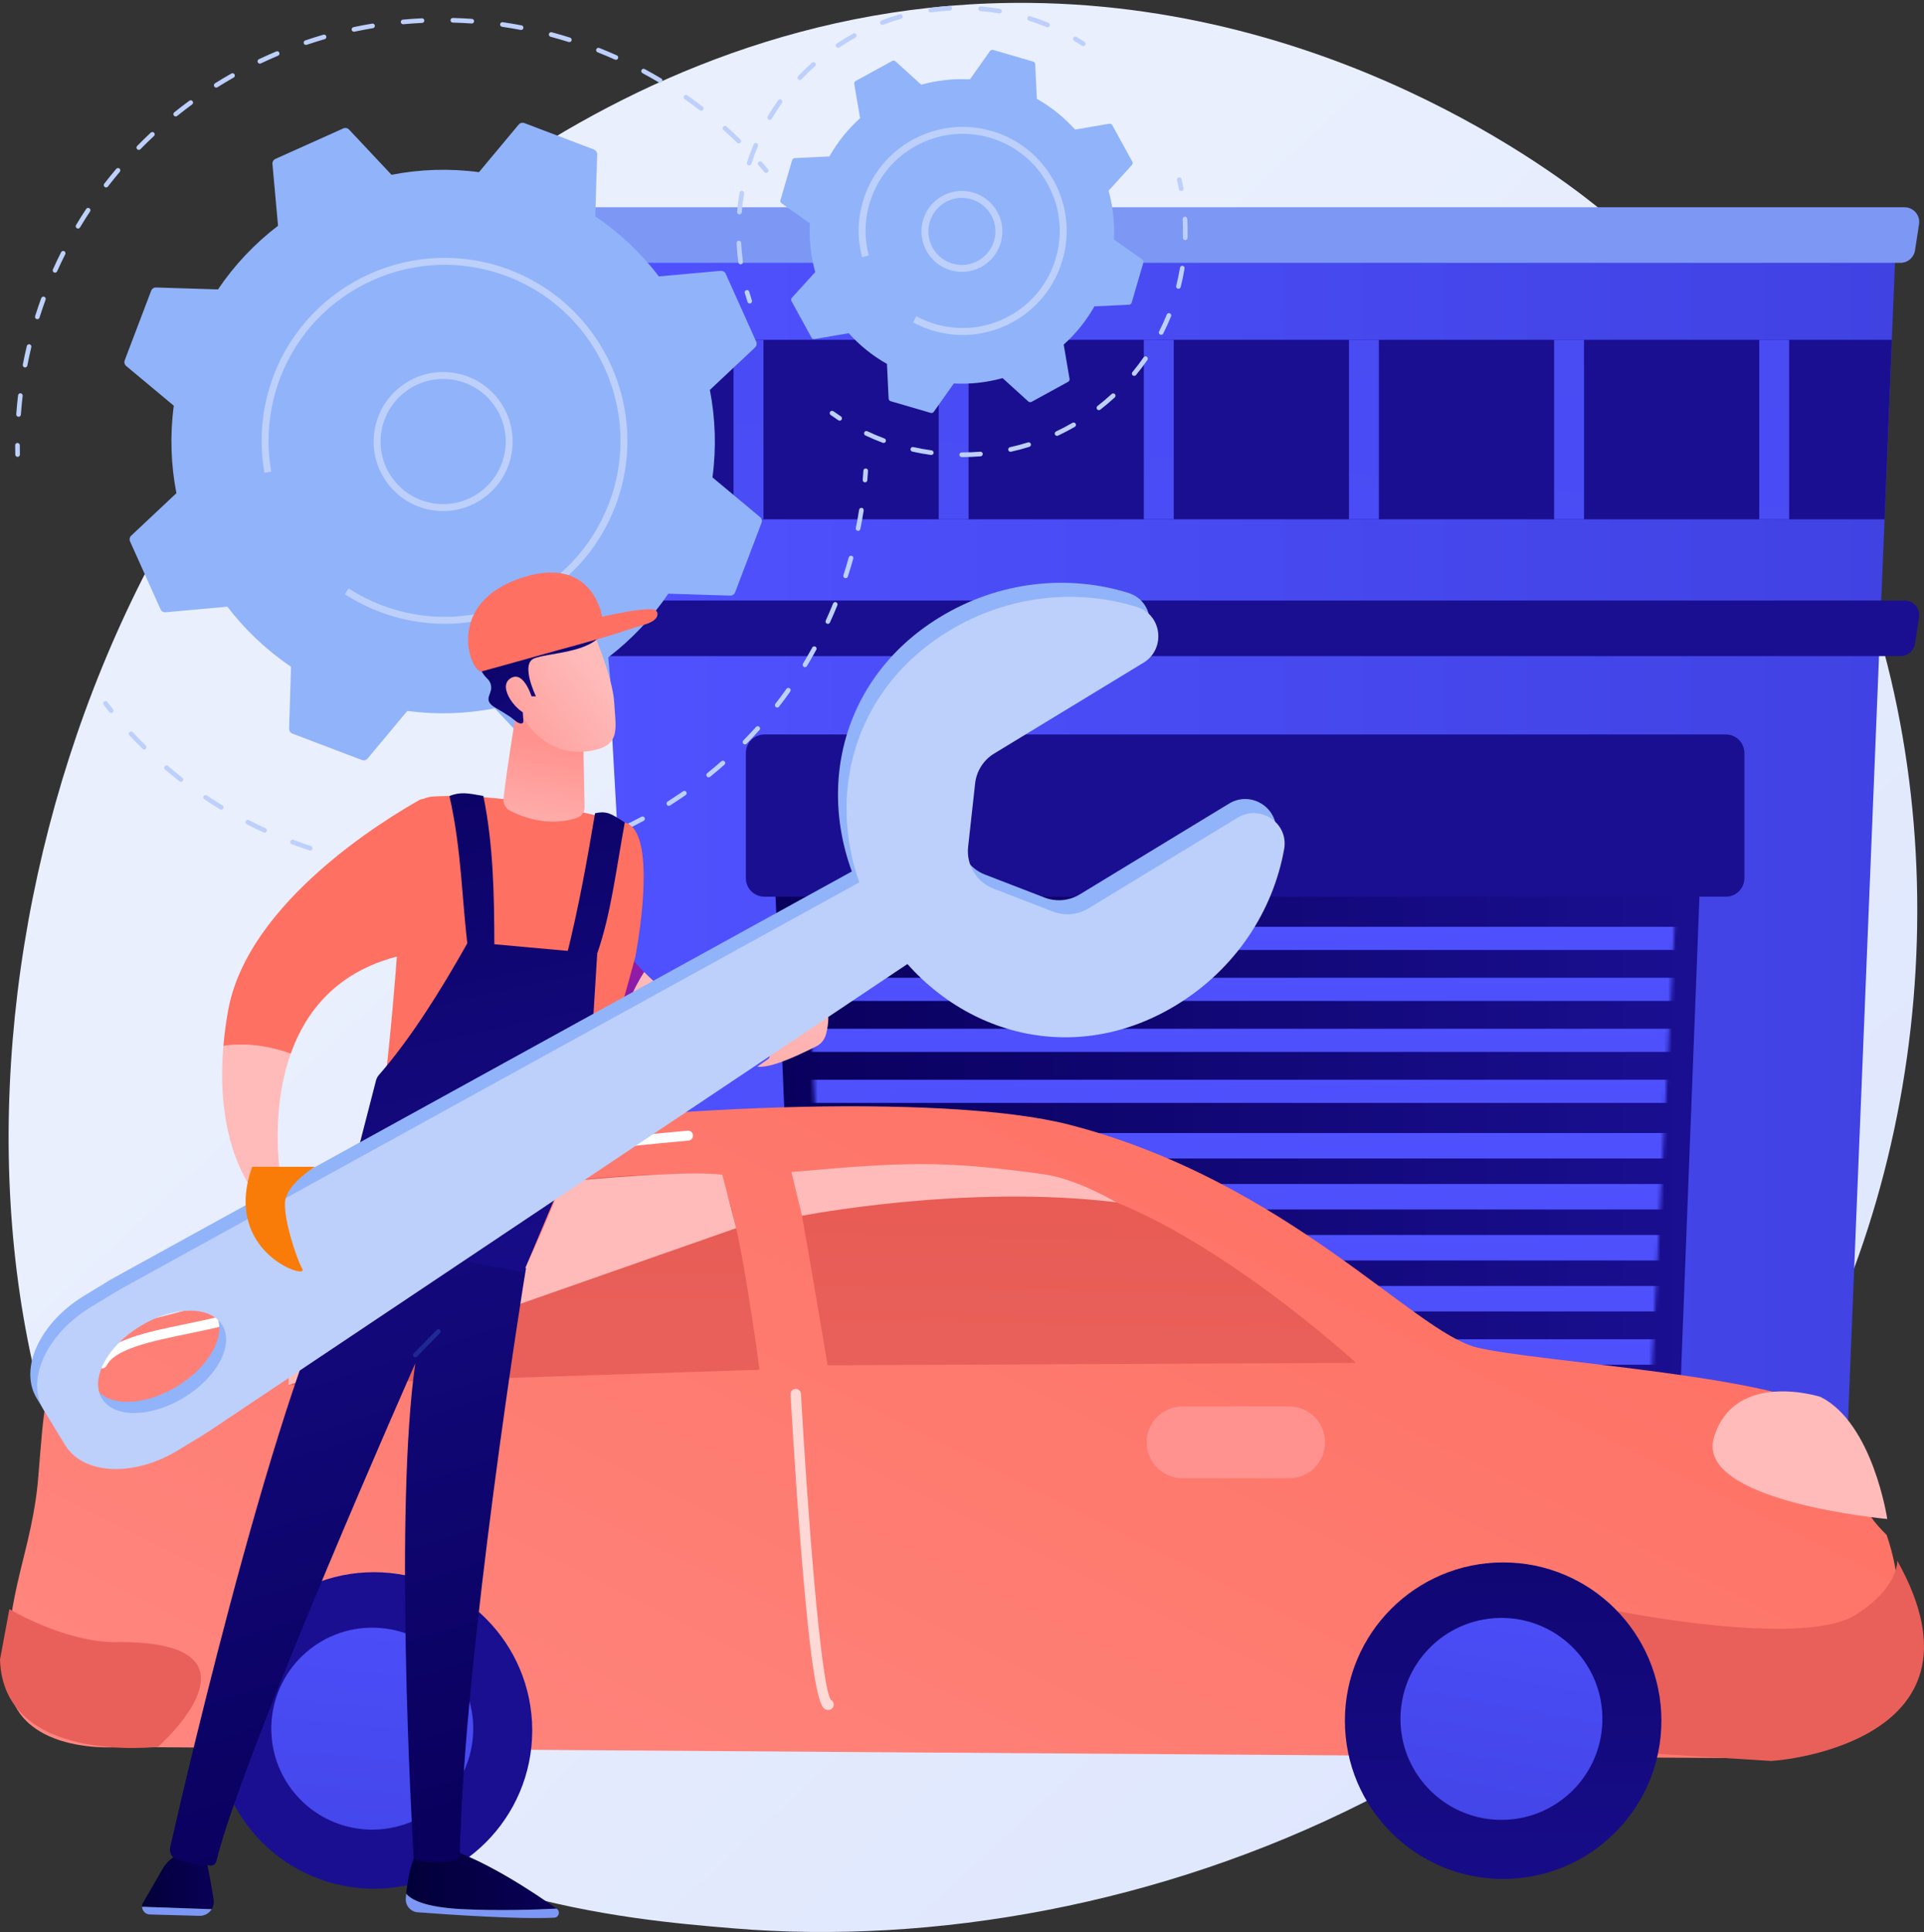 <svg width="500" height="502" viewBox="0 0 500 502" fill="none" xmlns="http://www.w3.org/2000/svg">
<rect x="0" y="0" width="500" height="502" fill="#333333" stroke="none"/>
<path d="M477.458 340.601C427.21 458.906 294.572 509.72 190.647 501.056C162.272 498.691 105.179 493.931 60.601 451.468C-25.008 369.92 -11.823 199.462 70.129 99.107C80.683 86.183 153.735 -0.405 267.573 0.754C350.919 1.603 409.418 49.027 416.531 54.935C425.517 62.398 445.337 80.134 463.199 108.27C505.169 174.381 508.858 266.673 477.458 340.601Z" fill="url(#paint0_linear_5_610)"/>
<path d="M151.755 61.632L170.329 390.383H479.395L492.723 61.632H151.755Z" fill="url(#paint1_linear_5_610)"/>
<path d="M493.897 68.296H150.126C148.454 68.296 146.977 67.204 146.485 65.606L144.387 58.788C143.633 56.338 145.465 53.857 148.028 53.857H494.946C497.281 53.857 499.067 55.938 498.712 58.246L497.663 65.065C497.377 66.924 495.778 68.296 493.897 68.296Z" fill="#7D97F4"/>
<path d="M493.897 170.475H150.126C148.454 170.475 146.977 169.384 146.485 167.785L144.387 160.967C143.633 158.517 145.465 156.036 148.028 156.036H494.946C497.281 156.036 499.067 158.118 498.712 160.426L497.663 167.244C497.377 169.103 495.778 170.475 493.897 170.475Z" fill="url(#paint2_linear_5_610)"/>
<path d="M489.751 134.934L491.642 88.287H153.261L155.896 134.934H489.751Z" fill="url(#paint3_linear_5_610)"/>
<path d="M198.402 88.287H190.627V134.934H198.402V88.287Z" fill="url(#paint4_linear_5_610)"/>
<path d="M251.713 88.287H243.938V134.934H251.713V88.287Z" fill="url(#paint5_linear_5_610)"/>
<path d="M305.024 88.287H297.25V134.934H305.024V88.287Z" fill="url(#paint6_linear_5_610)"/>
<path d="M358.335 88.287H350.561V134.934H358.335V88.287Z" fill="url(#paint7_linear_5_610)"/>
<path d="M411.646 88.287H403.872V134.934H411.646V88.287Z" fill="url(#paint8_linear_5_610)"/>
<path d="M464.957 88.287H457.183V134.934H464.957V88.287Z" fill="url(#paint9_linear_5_610)"/>
<path d="M208.29 397.352L200.926 217.734L442.46 211.788L435.29 397.352H208.29Z" fill="url(#paint10_linear_5_610)"/>
<mask id="mask0_5_610" style="mask-type:luminance" maskUnits="userSpaceOnUse" x="208" y="226" width="228" height="165">
<path d="M216.69 390.617L208.893 226.968H435.893L427.476 390.836L216.69 390.617Z" fill="white"/>
</mask>
<g mask="url(#mask0_5_610)">
<path d="M440.681 240.815H204.069V246.836H440.681V240.815Z" fill="url(#paint11_linear_5_610)"/>
<path d="M440.681 254.061H204.069V260.081H440.681V254.061Z" fill="url(#paint12_linear_5_610)"/>
<path d="M440.681 267.306H204.069V273.327H440.681V267.306Z" fill="url(#paint13_linear_5_610)"/>
<path d="M440.681 280.551H204.069V286.572H440.681V280.551Z" fill="url(#paint14_linear_5_610)"/>
<path d="M440.681 294.399H204.069V301.022H440.681V294.399Z" fill="url(#paint15_linear_5_610)"/>
<path d="M440.681 307.644H204.069V314.267H440.681V307.644Z" fill="url(#paint16_linear_5_610)"/>
<path d="M440.681 320.89H204.069V327.512H440.681V320.89Z" fill="url(#paint17_linear_5_610)"/>
<path d="M440.681 334.135H204.069V340.758H440.681V334.135Z" fill="url(#paint18_linear_5_610)"/>
<path d="M440.681 347.983H204.069V354.605H440.681V347.983Z" fill="url(#paint19_linear_5_610)"/>
<path d="M440.681 361.228H204.069V367.851H440.681V361.228Z" fill="url(#paint20_linear_5_610)"/>
<path d="M440.681 374.474H204.069V381.096H440.681V374.474Z" fill="url(#paint21_linear_5_610)"/>
</g>
<path d="M453.323 195.653C453.323 192.997 451.17 190.844 448.514 190.844H198.643C195.987 190.844 193.833 192.997 193.833 195.653V228.179C193.833 230.835 195.987 232.988 198.643 232.988H448.514C451.17 232.988 453.323 230.835 453.323 228.179V195.653Z" fill="url(#paint22_linear_5_610)"/>
<path d="M486.437 389.809C486.437 386.992 484.153 384.709 481.336 384.709H168.229C165.412 384.709 163.128 386.992 163.128 389.809V391.649C163.128 394.466 165.412 396.75 168.229 396.75H481.336C484.153 396.75 486.437 394.466 486.437 391.649L486.437 389.809Z" fill="url(#paint23_linear_5_610)"/>
<path d="M4.573 118.707C4.247 118.707 3.979 118.446 3.971 118.119C3.953 117.313 3.942 116.507 3.941 115.699C3.941 115.367 4.21 115.097 4.543 115.096H4.543C4.876 115.096 5.145 115.365 5.146 115.697C5.147 116.496 5.157 117.294 5.176 118.091C5.183 118.423 4.92 118.699 4.588 118.707C4.583 118.707 4.578 118.707 4.573 118.707Z" fill="#BDD0FB"/>
<path d="M4.828 108.295C4.813 108.295 4.799 108.295 4.783 108.294C4.452 108.27 4.203 107.982 4.227 107.65C4.344 106.01 4.502 104.35 4.694 102.716C4.732 102.386 5.033 102.147 5.362 102.188C5.692 102.227 5.928 102.526 5.889 102.857C5.7 104.472 5.544 106.114 5.427 107.737C5.405 108.054 5.14 108.295 4.828 108.295ZM6.516 95.473C6.478 95.473 6.44 95.47 6.402 95.462C6.075 95.4 5.862 95.084 5.924 94.758C6.235 93.139 6.586 91.509 6.968 89.912C7.046 89.589 7.373 89.39 7.694 89.467C8.017 89.544 8.217 89.869 8.14 90.192C7.761 91.772 7.414 93.384 7.107 94.984C7.051 95.273 6.799 95.473 6.516 95.473ZM9.693 82.938C9.633 82.938 9.572 82.929 9.512 82.91C9.195 82.809 9.019 82.471 9.119 82.154C9.402 81.261 9.696 80.369 10.002 79.478C10.235 78.803 10.473 78.131 10.717 77.463C10.832 77.15 11.175 76.991 11.489 77.104C11.801 77.218 11.962 77.564 11.848 77.876C11.606 78.537 11.37 79.202 11.141 79.87C10.838 80.751 10.547 81.634 10.267 82.517C10.186 82.774 9.949 82.938 9.693 82.938ZM14.298 70.854C14.215 70.854 14.132 70.837 14.052 70.801C13.748 70.665 13.613 70.308 13.749 70.005C14.421 68.508 15.138 67.003 15.879 65.532C16.028 65.234 16.389 65.114 16.688 65.265C16.985 65.414 17.104 65.776 16.955 66.073C16.221 67.529 15.512 69.018 14.848 70.499C14.747 70.722 14.528 70.854 14.298 70.854ZM20.277 59.389C20.171 59.389 20.065 59.361 19.968 59.303C19.683 59.132 19.59 58.762 19.761 58.477C20.601 57.074 21.488 55.664 22.401 54.284C22.584 54.006 22.957 53.93 23.235 54.113C23.512 54.297 23.589 54.67 23.405 54.947C22.503 56.313 21.624 57.708 20.794 59.096C20.681 59.284 20.481 59.389 20.277 59.389ZM27.565 48.704C27.436 48.704 27.307 48.663 27.197 48.578C26.934 48.375 26.886 47.997 27.089 47.734C28.096 46.429 29.147 45.131 30.211 43.876C30.425 43.622 30.804 43.59 31.059 43.805C31.313 44.02 31.345 44.4 31.13 44.654C30.077 45.896 29.038 47.18 28.042 48.47C27.924 48.623 27.745 48.704 27.565 48.704ZM36.067 38.948C35.915 38.948 35.763 38.891 35.646 38.776C35.408 38.543 35.404 38.161 35.638 37.924C36.79 36.749 37.985 35.584 39.191 34.462C39.433 34.235 39.815 34.248 40.041 34.492C40.268 34.735 40.255 35.116 40.011 35.343C38.819 36.453 37.637 37.605 36.497 38.767C36.379 38.887 36.223 38.948 36.067 38.948ZM191.99 37.278C191.838 37.278 191.686 37.221 191.568 37.106C190.404 35.967 189.2 34.839 187.988 33.755C187.741 33.534 187.72 33.153 187.941 32.905C188.162 32.657 188.543 32.636 188.792 32.858C190.016 33.954 191.233 35.094 192.41 36.246C192.648 36.478 192.652 36.859 192.42 37.097C192.302 37.218 192.146 37.278 191.99 37.278ZM45.657 30.262C45.48 30.262 45.306 30.185 45.187 30.037C44.979 29.778 45.02 29.399 45.279 29.191C46.561 28.16 47.884 27.143 49.212 26.17C49.478 25.974 49.855 26.032 50.053 26.3C50.249 26.568 50.192 26.945 49.923 27.141C48.61 28.104 47.302 29.109 46.033 30.129C45.922 30.218 45.789 30.262 45.657 30.262ZM182.229 28.79C182.101 28.79 181.971 28.749 181.862 28.664C180.575 27.672 179.246 26.694 177.912 25.759C177.64 25.568 177.574 25.192 177.765 24.92C177.956 24.648 178.331 24.581 178.604 24.773C179.952 25.718 181.296 26.707 182.597 27.71C182.86 27.914 182.909 28.292 182.706 28.555C182.588 28.709 182.409 28.79 182.229 28.79ZM56.194 22.759C55.993 22.759 55.798 22.659 55.684 22.477C55.507 22.195 55.592 21.823 55.874 21.647C57.264 20.775 58.695 19.92 60.13 19.107C60.419 18.942 60.787 19.044 60.951 19.333C61.115 19.622 61.013 19.99 60.724 20.154C59.305 20.959 57.888 21.804 56.513 22.667C56.414 22.729 56.303 22.759 56.194 22.759ZM171.535 21.511C171.43 21.511 171.324 21.483 171.227 21.426C169.832 20.592 168.397 19.778 166.962 19.006C166.669 18.848 166.559 18.483 166.716 18.19C166.874 17.897 167.239 17.788 167.532 17.945C168.983 18.726 170.434 19.549 171.844 20.392C172.13 20.562 172.223 20.932 172.053 21.217C171.94 21.406 171.741 21.511 171.535 21.511ZM67.532 16.536C67.307 16.536 67.091 16.409 66.988 16.192C66.845 15.892 66.973 15.533 67.273 15.39C68.762 14.683 70.284 14.001 71.795 13.363C72.102 13.234 72.454 13.377 72.584 13.684C72.713 13.99 72.569 14.344 72.263 14.473C70.768 15.103 69.263 15.778 67.79 16.478C67.707 16.518 67.618 16.536 67.532 16.536ZM160.057 15.54C159.976 15.54 159.892 15.524 159.812 15.488C158.329 14.823 156.808 14.183 155.292 13.582C154.983 13.46 154.832 13.111 154.954 12.802C155.076 12.492 155.427 12.341 155.735 12.463C157.268 13.07 158.805 13.717 160.304 14.389C160.608 14.524 160.743 14.881 160.608 15.184C160.507 15.408 160.288 15.54 160.057 15.54ZM79.515 11.676C79.264 11.676 79.029 11.518 78.944 11.267C78.838 10.952 79.007 10.611 79.321 10.504C80.883 9.974 82.473 9.474 84.046 9.018C84.363 8.925 84.7 9.109 84.792 9.428C84.885 9.748 84.701 10.082 84.382 10.174C82.825 10.626 81.253 11.12 79.708 11.644C79.644 11.666 79.579 11.676 79.515 11.676ZM147.963 10.946C147.903 10.946 147.841 10.937 147.781 10.918C146.234 10.429 144.65 9.968 143.075 9.548C142.754 9.462 142.563 9.132 142.649 8.811C142.735 8.489 143.068 8.301 143.386 8.384C144.978 8.81 146.579 9.276 148.144 9.77C148.461 9.87 148.637 10.208 148.537 10.525C148.456 10.782 148.218 10.946 147.963 10.946ZM91.98 8.246C91.702 8.246 91.452 8.052 91.392 7.769C91.323 7.444 91.531 7.124 91.856 7.055C93.465 6.712 95.102 6.402 96.72 6.132C97.047 6.078 97.358 6.298 97.413 6.627C97.468 6.955 97.246 7.265 96.918 7.32C95.317 7.586 93.698 7.894 92.106 8.233C92.064 8.242 92.022 8.246 91.98 8.246ZM135.425 7.782C135.387 7.782 135.35 7.778 135.311 7.771C133.709 7.465 132.083 7.192 130.477 6.959C130.147 6.912 129.919 6.606 129.967 6.277C130.015 5.948 130.315 5.72 130.649 5.768C132.273 6.003 133.918 6.279 135.537 6.588C135.863 6.65 136.078 6.966 136.016 7.292C135.96 7.581 135.708 7.782 135.425 7.782ZM104.76 6.299C104.452 6.299 104.189 6.065 104.16 5.753C104.13 5.421 104.374 5.128 104.705 5.098C106.34 4.946 108.001 4.83 109.641 4.752C109.959 4.736 110.255 4.992 110.271 5.325C110.287 5.657 110.03 5.939 109.698 5.955C108.076 6.032 106.433 6.147 104.815 6.296C104.797 6.298 104.778 6.299 104.76 6.299ZM122.601 6.107C122.587 6.107 122.572 6.106 122.558 6.106C120.938 5.991 119.291 5.911 117.662 5.869C117.329 5.86 117.067 5.584 117.075 5.251C117.085 4.919 117.345 4.653 117.693 4.665C119.34 4.707 121.005 4.788 122.643 4.904C122.975 4.928 123.225 5.216 123.201 5.548C123.178 5.865 122.914 6.107 122.601 6.107Z" fill="#BDD0FB"/>
<path d="M199.106 44.942C198.934 44.942 198.764 44.869 198.645 44.728C198.131 44.119 197.609 43.514 197.082 42.916C196.862 42.666 196.886 42.286 197.135 42.066C197.384 41.847 197.765 41.87 197.985 42.119C198.519 42.725 199.046 43.336 199.566 43.952C199.78 44.206 199.748 44.586 199.493 44.8C199.381 44.895 199.243 44.942 199.106 44.942Z" fill="#BDD0FB"/>
<path d="M224.799 125.328C224.782 125.328 224.765 125.328 224.748 125.326C224.416 125.298 224.17 125.007 224.198 124.676C224.265 123.879 224.323 123.083 224.373 122.288C224.394 121.955 224.674 121.697 225.012 121.724C225.343 121.745 225.595 122.031 225.575 122.363C225.525 123.167 225.466 123.972 225.398 124.777C225.372 125.091 225.109 125.328 224.799 125.328Z" fill="#BDD0FB"/>
<path d="M114.871 226.474C114.372 226.474 113.874 226.471 113.374 226.464C113.042 226.459 112.775 226.186 112.78 225.854C112.785 225.524 113.053 225.26 113.382 225.26H113.39C114.995 225.282 116.61 225.268 118.215 225.218C118.221 225.218 118.227 225.218 118.234 225.218C118.558 225.218 118.825 225.476 118.835 225.802C118.845 226.134 118.584 226.412 118.252 226.422C117.129 226.456 115.991 226.474 114.871 226.474ZM105.511 226.073C105.494 226.073 105.476 226.072 105.458 226.071C103.846 225.932 102.214 225.756 100.609 225.546C100.28 225.503 100.047 225.2 100.09 224.871C100.133 224.541 100.429 224.307 100.765 224.352C102.352 224.559 103.966 224.734 105.562 224.871C105.893 224.899 106.139 225.191 106.11 225.522C106.083 225.836 105.82 226.073 105.511 226.073ZM126.094 225.897C125.789 225.897 125.528 225.666 125.496 225.357C125.462 225.025 125.703 224.73 126.033 224.696C127.621 224.533 129.229 224.331 130.815 224.097C131.141 224.046 131.45 224.275 131.498 224.604C131.547 224.933 131.32 225.239 130.991 225.288C129.388 225.525 127.761 225.729 126.157 225.894C126.135 225.896 126.115 225.897 126.094 225.897ZM92.914 224.25C92.874 224.25 92.833 224.246 92.793 224.238C91.21 223.914 89.61 223.551 88.037 223.157C87.714 223.076 87.518 222.749 87.599 222.426C87.68 222.103 88.005 221.908 88.329 221.988C89.886 222.378 91.468 222.738 93.034 223.058C93.359 223.125 93.569 223.443 93.503 223.768C93.445 224.054 93.194 224.25 92.914 224.25ZM138.652 223.864C138.376 223.864 138.127 223.673 138.065 223.392C137.993 223.067 138.198 222.746 138.522 222.674C140.082 222.328 141.657 221.942 143.204 221.527C143.525 221.441 143.856 221.631 143.942 221.952C144.029 222.273 143.838 222.603 143.517 222.689C141.953 223.109 140.36 223.5 138.783 223.849C138.739 223.859 138.695 223.864 138.652 223.864ZM80.61 220.99C80.549 220.99 80.486 220.98 80.423 220.96C79.879 220.782 79.335 220.6 78.791 220.413C77.8 220.072 76.8 219.712 75.819 219.343C75.508 219.227 75.35 218.88 75.467 218.568C75.584 218.256 75.932 218.1 76.243 218.216C77.213 218.581 78.202 218.936 79.183 219.274C79.721 219.459 80.259 219.639 80.797 219.815C81.114 219.919 81.286 220.259 81.183 220.575C81.099 220.829 80.864 220.99 80.61 220.99ZM150.895 220.398C150.646 220.398 150.412 220.241 150.326 219.992C150.217 219.678 150.383 219.335 150.698 219.226C152.209 218.703 153.73 218.138 155.22 217.548C155.528 217.427 155.879 217.577 156.001 217.886C156.123 218.195 155.972 218.545 155.663 218.668C154.157 219.264 152.619 219.835 151.092 220.364C151.026 220.387 150.96 220.398 150.895 220.398ZM68.752 216.351C68.668 216.351 68.582 216.333 68.501 216.296C67.024 215.618 65.547 214.9 64.111 214.164C63.815 214.012 63.699 213.649 63.85 213.353C64.002 213.058 64.365 212.94 64.661 213.092C66.081 213.821 67.542 214.531 69.003 215.201C69.305 215.34 69.438 215.697 69.3 215.999C69.198 216.22 68.98 216.351 68.752 216.351ZM162.663 215.548C162.439 215.548 162.224 215.423 162.119 215.207C161.975 214.907 162.101 214.548 162.401 214.404C163.844 213.71 165.291 212.974 166.702 212.218C166.996 212.06 167.36 212.171 167.518 212.464C167.675 212.757 167.564 213.122 167.272 213.279C165.845 214.044 164.381 214.787 162.923 215.489C162.839 215.529 162.75 215.548 162.663 215.548ZM57.505 210.383C57.399 210.383 57.291 210.354 57.193 210.295C55.804 209.451 54.42 208.568 53.08 207.67C52.803 207.485 52.73 207.111 52.914 206.835C53.1 206.558 53.474 206.484 53.75 206.67C55.076 207.558 56.445 208.432 57.819 209.266C58.102 209.439 58.193 209.809 58.02 210.093C57.907 210.28 57.709 210.383 57.505 210.383ZM173.799 209.382C173.599 209.382 173.404 209.283 173.289 209.101C173.112 208.82 173.196 208.449 173.477 208.271C174.83 207.417 176.184 206.521 177.501 205.606C177.774 205.417 178.149 205.484 178.339 205.757C178.529 206.03 178.461 206.405 178.188 206.595C176.856 207.519 175.488 208.426 174.12 209.289C174.02 209.352 173.909 209.382 173.799 209.382ZM47.026 203.152C46.897 203.152 46.767 203.11 46.657 203.024C45.381 202.03 44.109 200.992 42.876 199.94C42.623 199.724 42.593 199.344 42.809 199.091C43.026 198.838 43.406 198.809 43.658 199.024C44.877 200.065 46.136 201.091 47.397 202.075C47.66 202.279 47.706 202.657 47.502 202.919C47.383 203.072 47.206 203.152 47.026 203.152ZM184.155 201.979C183.978 201.979 183.804 201.902 183.686 201.755C183.477 201.496 183.517 201.117 183.777 200.908C185.022 199.904 186.264 198.858 187.468 197.797C187.718 197.578 188.099 197.601 188.318 197.85C188.538 198.1 188.514 198.48 188.265 198.7C187.048 199.773 185.792 200.831 184.532 201.846C184.421 201.935 184.287 201.979 184.155 201.979ZM37.459 194.754C37.306 194.754 37.153 194.696 37.036 194.58C35.883 193.444 34.74 192.265 33.639 191.079C33.412 190.835 33.426 190.454 33.67 190.228C33.912 190.002 34.294 190.015 34.521 190.26C35.611 191.434 36.741 192.599 37.881 193.723C38.118 193.956 38.121 194.338 37.887 194.574C37.77 194.694 37.614 194.754 37.459 194.754ZM193.591 193.43C193.439 193.43 193.286 193.372 193.169 193.257C192.932 193.024 192.928 192.643 193.162 192.405C194.284 191.264 195.397 190.08 196.471 188.887C196.693 188.64 197.074 188.62 197.321 188.842C197.568 189.064 197.588 189.445 197.366 189.692C196.28 190.899 195.155 192.096 194.02 193.25C193.902 193.37 193.747 193.43 193.591 193.43ZM201.976 183.844C201.847 183.844 201.716 183.803 201.607 183.718C201.344 183.514 201.297 183.135 201.501 182.873C202.483 181.609 203.452 180.303 204.381 178.992C204.573 178.721 204.948 178.656 205.22 178.848C205.491 179.04 205.556 179.416 205.364 179.687C204.425 181.013 203.445 182.334 202.452 183.612C202.333 183.764 202.156 183.844 201.976 183.844ZM209.19 173.349C209.084 173.349 208.977 173.321 208.879 173.262C208.595 173.09 208.504 172.72 208.676 172.435C209.505 171.066 210.314 169.659 211.081 168.254C211.241 167.962 211.607 167.854 211.899 168.014C212.19 168.173 212.298 168.539 212.138 168.831C211.362 170.252 210.544 171.674 209.706 173.059C209.593 173.245 209.394 173.349 209.19 173.349ZM215.137 162.097C215.053 162.097 214.968 162.08 214.887 162.043C214.585 161.904 214.452 161.547 214.59 161.245C215.253 159.793 215.895 158.302 216.498 156.814C216.622 156.506 216.975 156.357 217.282 156.482C217.59 156.607 217.738 156.958 217.614 157.266C217.005 158.77 216.356 160.278 215.685 161.745C215.584 161.966 215.366 162.097 215.137 162.097ZM219.755 150.238C219.694 150.238 219.631 150.229 219.569 150.209C219.253 150.106 219.08 149.766 219.183 149.45C219.68 147.921 220.149 146.367 220.576 144.83C220.665 144.509 220.997 144.323 221.317 144.411C221.637 144.5 221.825 144.832 221.736 145.152C221.304 146.706 220.83 148.278 220.328 149.822C220.245 150.077 220.009 150.238 219.755 150.238ZM222.997 137.928C222.957 137.928 222.917 137.924 222.877 137.916C222.551 137.85 222.34 137.533 222.406 137.207C222.725 135.632 223.012 134.034 223.26 132.457C223.312 132.129 223.619 131.903 223.949 131.956C224.277 132.008 224.501 132.316 224.45 132.644C224.199 134.238 223.909 135.854 223.586 137.445C223.528 137.731 223.277 137.928 222.997 137.928Z" fill="#BDD0FB"/>
<path d="M28.903 185.275C28.727 185.275 28.552 185.198 28.433 185.05C27.929 184.421 27.431 183.786 26.94 183.147C26.737 182.883 26.787 182.505 27.05 182.303C27.315 182.099 27.692 182.15 27.894 182.413C28.381 183.046 28.873 183.674 29.373 184.296C29.581 184.556 29.539 184.935 29.28 185.143C29.169 185.232 29.035 185.275 28.903 185.275Z" fill="#BDD0FB"/>
<path d="M41.719 158.313C41.95 158.828 42.483 159.14 43.046 159.089L59.091 157.639C63.658 163.618 69.211 168.912 75.631 173.241L75.13 189.334C75.112 189.899 75.455 190.412 75.982 190.613L94.046 197.479C94.575 197.68 95.172 197.523 95.533 197.09L105.847 184.726C113.522 185.754 121.19 185.485 128.575 184.048L139.607 195.79C139.994 196.201 140.599 196.322 141.114 196.091L158.743 188.173C159.258 187.941 159.569 187.408 159.518 186.846L158.068 170.8C164.048 166.233 169.342 160.68 173.671 154.26L189.764 154.762C190.329 154.779 190.842 154.437 191.043 153.909L197.909 135.844C198.109 135.316 197.953 134.719 197.519 134.358L185.156 124.043C186.183 116.369 185.915 108.701 184.478 101.316L196.22 90.284C196.631 89.897 196.752 89.292 196.52 88.777L188.602 71.149C188.371 70.633 187.838 70.322 187.275 70.373L171.23 71.823C166.663 65.843 161.109 60.549 154.69 56.22L155.191 40.127C155.209 39.562 154.867 39.049 154.339 38.848L136.274 31.982C135.746 31.782 135.149 31.938 134.787 32.372L124.473 44.736C116.799 43.708 109.131 43.977 101.745 45.414L90.714 33.672C90.327 33.26 89.722 33.139 89.207 33.371L71.578 41.289C71.063 41.521 70.751 42.054 70.802 42.616L72.252 58.662C66.273 63.228 60.979 68.782 56.65 75.201L40.556 74.7C39.992 74.682 39.478 75.025 39.278 75.553L32.412 93.617C32.212 94.145 32.368 94.742 32.801 95.104L45.165 105.418C44.137 113.092 44.407 120.76 45.843 128.146L34.102 139.177C33.69 139.564 33.569 140.169 33.8 140.684L41.719 158.313Z" fill="#91B3FA"/>
<path d="M115.174 132.794C114.479 132.794 113.778 132.754 113.071 132.672C108.279 132.114 103.99 129.723 100.997 125.939C98.002 122.156 96.661 117.433 97.219 112.641C98.371 102.748 107.352 95.635 117.251 96.789C122.042 97.347 126.331 99.738 129.325 103.521C132.319 107.304 133.66 112.027 133.102 116.82C132.032 126.006 124.207 132.794 115.174 132.794ZM113.28 130.878C122.188 131.912 130.271 125.514 131.308 116.611C131.811 112.298 130.603 108.047 127.908 104.642C125.214 101.237 121.354 99.085 117.041 98.583C108.135 97.545 100.05 103.946 99.013 112.85C98.511 117.163 99.718 121.413 102.413 124.819C105.108 128.224 108.967 130.376 113.28 130.878Z" fill="#BDD0FB"/>
<path d="M115.54 162.091C109.836 162.091 104.123 161.052 98.632 158.965C97.19 158.416 95.775 157.799 94.396 157.117C94.388 157.113 94.38 157.109 94.373 157.105C94.356 157.097 94.339 157.089 94.323 157.08C94.31 157.074 94.296 157.068 94.283 157.061C94.233 157.036 94.182 157.011 94.131 156.985C94.103 156.971 94.074 156.956 94.045 156.942C94.042 156.94 94.039 156.938 94.035 156.937C93.214 156.522 92.407 156.084 91.613 155.625C91.59 155.611 91.566 155.597 91.543 155.583C91.481 155.547 91.419 155.511 91.357 155.475C91.353 155.472 91.348 155.469 91.344 155.467C90.756 155.12 90.176 154.762 89.605 154.392L90.588 152.876C93.299 154.636 96.222 156.116 99.274 157.276C99.819 157.484 100.367 157.68 100.916 157.866C100.919 157.867 100.922 157.868 100.925 157.869C100.939 157.874 100.953 157.878 100.968 157.883C100.969 157.884 100.972 157.885 100.972 157.885C100.983 157.888 100.99 157.891 100.999 157.894C108.031 160.256 115.396 160.864 122.572 159.733C122.574 159.732 122.575 159.732 122.575 159.732C122.588 159.73 122.6 159.728 122.61 159.727C122.64 159.722 122.67 159.717 122.7 159.712L122.702 159.712C122.724 159.708 122.746 159.705 122.768 159.701C122.771 159.701 122.773 159.7 122.776 159.7C126.341 159.121 129.86 158.112 133.265 156.676C133.292 156.665 133.319 156.654 133.345 156.642C133.467 156.59 133.59 156.538 133.713 156.485C133.895 156.406 134.076 156.326 134.258 156.244C145.399 151.239 153.925 142.195 158.265 130.778C160.29 125.449 161.25 119.973 161.251 114.584C161.251 96.137 150.008 78.72 131.767 71.787C108.199 62.828 81.735 74.716 72.776 98.285C70.791 103.507 69.785 109.017 69.784 114.54C69.783 117.213 70.018 119.889 70.491 122.536L68.713 122.853C68.221 120.101 67.977 117.319 67.978 114.541C67.979 108.8 69.025 103.071 71.087 97.643C80.4 73.143 107.904 60.786 132.408 70.098C151.37 77.305 163.058 95.411 163.057 114.586C163.056 120.188 162.058 125.88 159.954 131.419C155.443 143.287 146.58 152.689 134.998 157.892C128.774 160.688 122.164 162.091 115.54 162.091Z" fill="#BDD0FB"/>
<path d="M211.667 88.104L220.564 86.581C223.38 89.718 226.717 92.429 230.495 94.561L230.93 103.572C230.945 103.888 231.159 104.16 231.463 104.249L241.857 107.281C242.161 107.37 242.487 107.256 242.67 106.998L247.882 99.634C252.214 99.867 256.484 99.377 260.545 98.246L267.228 104.314C267.463 104.527 267.806 104.568 268.083 104.416L277.578 99.21C277.855 99.058 278.006 98.746 277.952 98.435L276.43 89.537C279.567 86.721 282.277 83.384 284.41 79.606L293.421 79.172C293.737 79.157 294.008 78.942 294.097 78.639L297.129 68.244C297.218 67.941 297.104 67.614 296.846 67.431L289.482 62.219C289.716 57.887 289.225 53.617 288.094 49.556L294.162 42.872C294.375 42.638 294.416 42.295 294.264 42.017L289.058 32.523C288.906 32.246 288.594 32.095 288.282 32.149L279.385 33.671C276.569 30.534 273.232 27.824 269.454 25.691L269.02 16.68C269.004 16.364 268.79 16.093 268.487 16.004L258.092 12.972C257.788 12.883 257.462 12.997 257.279 13.255L252.068 20.619C247.735 20.385 243.465 20.876 239.403 22.007L232.721 15.939C232.487 15.726 232.143 15.685 231.865 15.837L222.371 21.043C222.094 21.195 221.943 21.506 221.997 21.818L223.519 30.716C220.382 33.532 217.672 36.869 215.539 40.647L206.528 41.081C206.213 41.096 205.941 41.31 205.852 41.614L202.82 52.008C202.731 52.312 202.845 52.639 203.103 52.822L210.466 58.033C210.233 62.365 210.724 66.636 211.854 70.697L205.786 77.38C205.574 77.615 205.533 77.958 205.685 78.235L210.891 87.73C211.043 88.007 211.355 88.157 211.667 88.104Z" fill="#91B3FA"/>
<path d="M249.979 70.644C249.85 70.644 249.72 70.641 249.59 70.637C243.794 70.424 239.253 65.537 239.464 59.742C239.567 56.934 240.756 54.335 242.815 52.422C244.873 50.509 247.572 49.519 250.36 49.616C256.155 49.828 260.697 54.716 260.485 60.511C260.278 66.176 255.602 70.644 249.979 70.644ZM249.656 68.832C249.763 68.835 249.871 68.838 249.978 68.838C254.636 68.838 258.508 65.137 258.68 60.444C258.856 55.644 255.094 51.596 250.294 51.421C247.97 51.331 245.75 52.161 244.044 53.745C242.34 55.329 241.354 57.482 241.269 59.807C241.093 64.608 244.856 68.656 249.656 68.832Z" fill="#BDD0FB"/>
<path d="M194.83 78.866C194.578 78.866 194.342 78.706 194.258 78.452C194.006 77.684 193.766 76.901 193.546 76.126C193.456 75.806 193.642 75.474 193.962 75.383C194.28 75.292 194.614 75.478 194.705 75.798C194.92 76.557 195.154 77.323 195.402 78.076C195.506 78.391 195.334 78.732 195.018 78.836C194.956 78.856 194.893 78.866 194.83 78.866Z" fill="#BDD0FB"/>
<path d="M192.477 68.688C192.18 68.688 191.922 68.47 191.881 68.168C191.654 66.521 191.497 64.844 191.412 63.184C191.395 62.852 191.651 62.569 191.983 62.552C192.299 62.534 192.598 62.791 192.615 63.123C192.698 64.749 192.852 66.391 193.074 68.004C193.119 68.334 192.889 68.637 192.559 68.683C192.531 68.686 192.504 68.688 192.477 68.688ZM192.153 55.71C192.136 55.71 192.119 55.71 192.102 55.708C191.77 55.68 191.524 55.388 191.553 55.057C191.695 53.398 191.91 51.728 192.192 50.094C192.248 49.766 192.56 49.545 192.887 49.603C193.215 49.659 193.435 49.971 193.378 50.299C193.102 51.899 192.892 53.535 192.753 55.16C192.725 55.473 192.463 55.71 192.153 55.71ZM194.697 42.985C194.636 42.985 194.574 42.975 194.513 42.956C194.196 42.854 194.022 42.516 194.124 42.198C194.631 40.614 195.212 39.034 195.853 37.502C195.981 37.195 196.335 37.051 196.641 37.178C196.947 37.307 197.092 37.66 196.964 37.966C196.337 39.467 195.767 41.014 195.27 42.566C195.188 42.822 194.952 42.985 194.697 42.985ZM200.023 31.145C199.918 31.145 199.813 31.118 199.716 31.061C199.431 30.891 199.336 30.522 199.506 30.236C200.354 28.806 201.274 27.396 202.242 26.043C202.435 25.773 202.81 25.71 203.082 25.903C203.352 26.097 203.414 26.473 203.221 26.743C202.274 28.068 201.372 29.45 200.542 30.85C200.429 31.04 200.229 31.145 200.023 31.145ZM207.853 20.789C207.704 20.789 207.555 20.734 207.439 20.624C207.198 20.395 207.188 20.014 207.416 19.773C208.56 18.567 209.77 17.395 211.012 16.291C211.26 16.07 211.641 16.091 211.862 16.34C212.083 16.589 212.06 16.969 211.812 17.19C210.595 18.272 209.411 19.42 208.29 20.601C208.172 20.726 208.012 20.789 207.853 20.789ZM217.777 12.423C217.582 12.423 217.392 12.329 217.276 12.156C217.091 11.879 217.165 11.505 217.442 11.32C218.826 10.396 220.265 9.521 221.718 8.72C222.01 8.56 222.375 8.665 222.536 8.957C222.696 9.248 222.59 9.615 222.299 9.775C220.876 10.559 219.467 11.416 218.111 12.322C218.008 12.39 217.892 12.423 217.777 12.423ZM272.236 7.093C272.159 7.093 272.081 7.078 272.005 7.047C270.5 6.422 268.951 5.856 267.4 5.363C267.083 5.263 266.908 4.924 267.009 4.607C267.109 4.29 267.445 4.116 267.765 4.216C269.348 4.718 270.93 5.297 272.467 5.935C272.774 6.062 272.92 6.414 272.792 6.722C272.696 6.953 272.472 7.093 272.236 7.093ZM229.302 6.467C229.06 6.467 228.831 6.32 228.739 6.08C228.621 5.769 228.776 5.421 229.087 5.303C230.638 4.71 232.235 4.178 233.833 3.721C234.152 3.629 234.486 3.814 234.577 4.134C234.669 4.454 234.483 4.787 234.164 4.879C232.6 5.326 231.036 5.848 229.516 6.427C229.446 6.455 229.374 6.467 229.302 6.467ZM259.762 3.497C259.728 3.497 259.695 3.494 259.66 3.488C258.061 3.217 256.424 3.01 254.796 2.875C254.464 2.847 254.218 2.556 254.246 2.225C254.273 1.894 254.562 1.646 254.896 1.674C256.558 1.813 258.229 2.023 259.861 2.301C260.19 2.356 260.41 2.667 260.355 2.995C260.305 3.289 260.05 3.497 259.762 3.497ZM241.868 3.234C241.572 3.234 241.314 3.016 241.272 2.715C241.226 2.386 241.456 2.082 241.785 2.036C243.428 1.806 245.103 1.644 246.766 1.554C247.093 1.539 247.381 1.791 247.4 2.123C247.418 2.455 247.163 2.739 246.831 2.757C245.202 2.844 243.561 3.003 241.952 3.228C241.924 3.232 241.895 3.234 241.868 3.234Z" fill="#BDD0FB"/>
<path d="M281.519 11.979C281.406 11.979 281.293 11.948 281.192 11.882C280.528 11.451 279.847 11.029 279.167 10.628C278.881 10.459 278.786 10.09 278.955 9.804C279.124 9.518 279.493 9.422 279.78 9.591C280.474 10.001 281.169 10.432 281.847 10.871C282.126 11.052 282.205 11.425 282.024 11.704C281.909 11.882 281.716 11.979 281.519 11.979Z" fill="#BDD0FB"/>
<path d="M306.975 49.651C306.692 49.651 306.44 49.451 306.385 49.163C306.233 48.383 306.065 47.599 305.884 46.834C305.807 46.511 306.006 46.186 306.33 46.109C306.651 46.033 306.978 46.233 307.055 46.556C307.24 47.338 307.412 48.138 307.566 48.934C307.63 49.261 307.416 49.577 307.09 49.64C307.051 49.647 307.013 49.651 306.975 49.651Z" fill="#BDD0FB"/>
<path d="M250.02 118.765H249.918C249.585 118.765 249.316 118.495 249.316 118.163C249.316 117.83 249.585 117.561 249.918 117.561H250.02C251.591 117.561 253.179 117.496 254.738 117.369C255.083 117.341 255.361 117.588 255.388 117.919C255.415 118.251 255.168 118.542 254.837 118.569C253.245 118.699 251.624 118.765 250.02 118.765ZM242.018 118.22C241.991 118.22 241.963 118.218 241.935 118.214C240.31 117.991 238.679 117.697 237.088 117.34C236.763 117.267 236.559 116.945 236.632 116.621C236.705 116.296 237.029 116.091 237.351 116.165C238.91 116.514 240.508 116.803 242.099 117.021C242.429 117.066 242.659 117.37 242.614 117.7C242.572 118.001 242.314 118.22 242.018 118.22ZM262.612 117.387C262.336 117.387 262.087 117.197 262.025 116.916C261.953 116.591 262.157 116.27 262.482 116.198C264.045 115.85 265.613 115.432 267.141 114.953C267.46 114.855 267.796 115.031 267.896 115.348C267.995 115.666 267.819 116.003 267.501 116.103C265.94 116.591 264.339 117.019 262.743 117.373C262.699 117.383 262.655 117.387 262.612 117.387ZM229.63 115.096C229.56 115.096 229.488 115.084 229.418 115.058C227.887 114.485 226.361 113.839 224.882 113.138C224.581 112.996 224.453 112.637 224.596 112.336C224.739 112.036 225.097 111.908 225.398 112.05C226.846 112.736 228.341 113.369 229.841 113.93C230.152 114.047 230.31 114.394 230.193 114.705C230.103 114.947 229.874 115.096 229.63 115.096ZM274.697 113.253C274.471 113.253 274.254 113.125 274.152 112.908C274.01 112.607 274.139 112.248 274.439 112.107C275.886 111.424 277.324 110.671 278.711 109.868C278.999 109.701 279.367 109.8 279.533 110.088C279.7 110.376 279.601 110.744 279.314 110.911C277.898 111.73 276.431 112.499 274.953 113.196C274.87 113.235 274.783 113.253 274.697 113.253ZM285.577 106.571C285.397 106.571 285.219 106.491 285.101 106.338C284.897 106.076 284.944 105.698 285.207 105.493C286.47 104.512 287.709 103.464 288.889 102.377C289.134 102.153 289.514 102.168 289.739 102.413C289.965 102.657 289.949 103.038 289.705 103.263C288.499 104.372 287.235 105.442 285.945 106.444C285.836 106.53 285.706 106.571 285.577 106.571ZM294.744 97.677C294.609 97.677 294.473 97.632 294.361 97.539C294.105 97.328 294.068 96.948 294.28 96.692C295.3 95.458 296.281 94.165 297.196 92.848C297.386 92.575 297.761 92.508 298.034 92.698C298.307 92.888 298.375 93.263 298.185 93.536C297.251 94.879 296.25 96.199 295.208 97.459C295.089 97.603 294.917 97.677 294.744 97.677ZM301.754 86.997C301.662 86.997 301.569 86.976 301.482 86.932C301.185 86.781 301.067 86.418 301.217 86.122C301.944 84.696 302.617 83.219 303.221 81.733C303.347 81.424 303.699 81.277 304.005 81.401C304.313 81.527 304.462 81.877 304.337 82.186C303.721 83.703 303.032 85.212 302.291 86.668C302.185 86.877 301.973 86.997 301.754 86.997ZM306.248 75.034C306.199 75.034 306.149 75.028 306.099 75.015C305.777 74.934 305.581 74.606 305.663 74.284C306.056 72.731 306.388 71.143 306.65 69.563C306.704 69.236 307.005 69.015 307.342 69.067C307.67 69.122 307.892 69.432 307.837 69.76C307.571 71.373 307.232 72.994 306.831 74.579C306.761 74.852 306.516 75.034 306.248 75.034ZM308.004 62.385C307.998 62.385 307.992 62.385 307.987 62.385C307.654 62.376 307.393 62.099 307.402 61.766C307.417 61.204 307.426 60.643 307.426 60.084C307.426 59.038 307.397 57.98 307.34 56.941C307.323 56.608 307.577 56.325 307.91 56.307C308.225 56.288 308.525 56.543 308.543 56.876C308.6 57.937 308.63 59.016 308.63 60.084C308.63 60.654 308.622 61.226 308.606 61.8C308.596 62.127 308.329 62.385 308.004 62.385Z" fill="#BDD0FB"/>
<path d="M218.206 109.305C218.093 109.305 217.979 109.273 217.876 109.206C217.196 108.76 216.522 108.298 215.871 107.832C215.601 107.638 215.539 107.262 215.733 106.991C215.926 106.722 216.303 106.659 216.572 106.853C217.21 107.31 217.871 107.763 218.537 108.199C218.815 108.382 218.892 108.755 218.71 109.033C218.595 109.209 218.402 109.305 218.206 109.305Z" fill="#BDD0FB"/>
<path d="M250.204 87.042C247.662 87.042 245.105 86.679 242.596 85.947C242.287 85.857 241.98 85.762 241.674 85.66C241.67 85.659 241.666 85.658 241.663 85.657C241.639 85.649 241.615 85.641 241.591 85.633C241.586 85.631 241.58 85.629 241.574 85.627L241.573 85.627C240.478 85.26 239.408 84.825 238.373 84.325C238.327 84.303 238.281 84.28 238.235 84.258C238.187 84.234 238.138 84.21 238.09 84.186C238.073 84.177 238.056 84.169 238.04 84.161C237.906 84.094 237.773 84.026 237.64 83.957C237.517 83.893 237.395 83.828 237.274 83.762L238.133 82.174C239.703 83.023 241.375 83.71 243.102 84.213C243.385 84.296 243.669 84.374 243.954 84.446L243.956 84.447C243.969 84.45 243.982 84.454 243.995 84.457C247.828 85.427 251.762 85.485 255.538 84.656C257.87 84.145 260.142 83.296 262.293 82.117C268.201 78.877 272.494 73.531 274.38 67.064C275.063 64.724 275.402 62.338 275.402 59.966C275.402 55.783 274.351 51.643 272.284 47.872C269.045 41.965 263.699 37.672 257.231 35.785C243.876 31.888 229.847 39.583 225.952 52.934C225.277 55.249 224.939 57.636 224.939 60.019C224.939 62.155 225.211 64.29 225.756 66.369L224.009 66.827C223.425 64.598 223.134 62.31 223.133 60.021C223.132 57.466 223.494 54.909 224.217 52.429C228.393 38.12 243.432 29.877 257.737 34.051C264.667 36.073 270.397 40.673 273.867 47.004C276.083 51.044 277.209 55.481 277.209 59.964C277.209 62.505 276.846 65.062 276.114 67.569C274.092 74.501 269.492 80.229 263.161 83.7C259.123 85.915 254.686 87.042 250.204 87.042Z" fill="#BDD0FB"/>
<path d="M277.998 292.268C334.415 306.89 367.469 346.166 383.79 350.117C400.112 354.067 465.512 357.603 476.162 367.916C486.812 378.228 476.612 385.585 490.305 398.845C505.409 443.447 458.417 456.873 458.417 456.873L31.435 453.925C31.435 453.925 2.617 456.671 2.011 435.22C1.405 413.768 8.422 402.921 9.964 383.6C11.506 364.278 11.542 363.306 15.684 353.281C19.826 343.257 59.912 342.106 67.73 330.951C75.547 319.797 84.862 302.012 117.969 295.902C163.697 287.462 245.274 283.785 277.998 292.268Z" fill="url(#paint24_linear_5_610)"/>
<path d="M0 431.213C0.83 458.583 40.918 453.896 41.093 453.879C41.093 453.879 72.879 425.77 29.02 426.676C15.837 426.229 2.445 418.097 2.445 418.097L0 431.213Z" fill="url(#paint25_linear_5_610)"/>
<path d="M493.06 405.522C493.06 405.522 493.504 412.504 482.226 419.587C468.247 428.368 419.566 418.455 419.566 418.455L414.142 454.647L460 457.538C458.93 457.872 520.195 454.035 493.06 405.522Z" fill="url(#paint26_linear_5_610)"/>
<path d="M75.029 359.911C75.029 359.911 73.654 349.17 84.936 336.003C96.219 322.835 102.805 314.15 111.481 311.914C120.157 309.677 183.661 300.891 187.832 307.65C192.002 314.408 197.375 355.902 197.375 355.902L75.029 359.911Z" fill="url(#paint27_linear_5_610)"/>
<path d="M112.633 310.778C119.747 309.719 173.762 303.438 187.709 305.23L191.318 319.114L74.975 359.905C74.975 359.905 74.42 351.065 80.232 342.35C89.997 327.708 105.195 311.714 112.633 310.778Z" fill="url(#paint28_linear_5_610)"/>
<path d="M206.827 307.64C208.586 315.659 215.067 354.753 215.067 354.753L352.381 354.119C352.381 354.119 309.096 314.342 275.822 308.046C242.547 301.75 205.703 303.401 206.827 307.64Z" fill="url(#paint29_linear_5_610)"/>
<path d="M271.127 305.095C244.022 301.333 234.085 302.047 205.674 304.534L208.41 315.899C208.41 315.899 250.695 307.605 290.095 312.4C290.095 312.4 279.975 306.323 271.127 305.095Z" fill="url(#paint30_linear_5_610)"/>
<path d="M473.101 362.956C473.101 362.956 450.854 355.824 445.427 373.412C440.253 390.178 490.454 394.691 490.454 394.691C490.454 394.691 486.753 369.818 473.101 362.956Z" fill="url(#paint31_linear_5_610)"/>
<path d="M67.43 340.908C67.554 340.908 67.679 340.891 67.804 340.853C73.028 339.275 77.428 333.772 82.523 327.4C89.964 318.095 98.399 307.547 112.152 304.923C138.53 299.888 178.512 296.4 178.913 296.365C179.624 296.303 180.15 295.677 180.089 294.967C180.028 294.255 179.426 293.723 178.691 293.791C178.288 293.825 138.173 297.326 111.668 302.385C96.977 305.189 87.843 316.61 80.505 325.787C75.679 331.822 71.511 337.033 67.057 338.38C66.373 338.586 65.987 339.308 66.194 339.99C66.363 340.549 66.875 340.908 67.43 340.908Z" fill="white"/>
<path d="M26.544 355.552C27.019 355.552 27.477 355.289 27.702 354.834C29.869 350.466 39.463 348.485 48.74 346.57C52.06 345.885 55.491 345.177 58.646 344.351C59.337 344.169 59.75 343.464 59.57 342.774C59.388 342.083 58.683 341.678 57.993 341.851C54.902 342.66 51.505 343.362 48.218 344.039C37.879 346.174 28.113 348.19 25.388 353.686C25.07 354.326 25.332 355.1 25.971 355.417C26.155 355.509 26.351 355.552 26.544 355.552Z" fill="white"/>
<path d="M97.187 490.757C119.9 490.757 138.312 472.345 138.312 449.632C138.312 426.919 119.9 408.506 97.187 408.506C74.474 408.506 56.062 426.919 56.062 449.632C56.062 472.345 74.474 490.757 97.187 490.757Z" fill="url(#paint32_linear_5_610)"/>
<path d="M122.973 449.842C122.599 464.329 110.552 475.769 96.066 475.394C81.579 475.02 70.139 462.973 70.514 448.487C70.888 434.001 82.935 422.561 97.421 422.935C111.907 423.31 123.347 435.356 122.973 449.842Z" fill="url(#paint33_linear_5_610)"/>
<path d="M390.63 488.221C413.343 488.221 431.756 469.809 431.756 447.096C431.756 424.383 413.343 405.97 390.63 405.97C367.917 405.97 349.505 424.383 349.505 447.096C349.505 469.809 367.917 488.221 390.63 488.221Z" fill="url(#paint34_linear_5_610)"/>
<path d="M416.416 447.307C416.042 461.793 403.995 473.233 389.509 472.858C375.023 472.484 363.583 460.438 363.957 445.951C364.332 431.465 376.378 420.025 390.864 420.4C405.351 420.774 416.791 432.821 416.416 447.307Z" fill="url(#paint35_linear_5_610)"/>
<path opacity="0.7" d="M215.208 444.313C215.251 444.313 215.293 444.313 215.336 444.313C216.086 444.313 216.686 443.645 216.676 442.895C216.669 442.351 216.343 441.866 215.879 441.655C213.206 437.353 209.736 390.848 208.158 362.182C208.117 361.433 207.476 360.85 206.727 360.896C205.978 360.937 205.404 361.575 205.445 362.325C205.457 362.526 206.575 382.781 208.178 402.731C211.439 443.335 213.449 444.313 215.208 444.313Z" fill="white"/>
<path d="M344.35 374.752C344.35 369.611 340.182 365.443 335.04 365.443H307.3C302.159 365.443 297.991 369.611 297.991 374.752V374.797C297.991 379.938 302.159 384.107 307.3 384.107H335.04C340.182 384.107 344.35 379.939 344.35 374.797V374.752Z" fill="url(#paint36_linear_5_610)"/>
<path d="M193.462 268.978L186.941 277.917C175.731 278.661 166.664 276.619 159.419 273.332C161.751 262.913 164.795 256.461 167.376 252.549C180.015 265.319 193.462 268.978 193.462 268.978Z" fill="url(#paint37_linear_5_610)"/>
<path d="M134.653 249.143L148.309 217.454C152.159 233.439 159.616 244.709 167.376 252.549C164.795 256.461 161.751 262.913 159.419 273.332C141.339 265.13 134.653 249.143 134.653 249.143Z" fill="url(#paint38_linear_5_610)"/>
<path d="M120.403 496.078C129.673 496.504 138.645 496.236 144.635 495.928C139.181 492.046 126.615 483.599 116.1 480.237L108.882 479.805C108.882 479.805 106.436 483.525 105.563 492.037C106.76 493.529 110.256 495.611 120.403 496.078Z" fill="url(#paint39_linear_5_610)"/>
<path d="M144.71 495.981C144.686 495.964 144.66 495.946 144.636 495.928C138.645 496.236 129.673 496.504 120.403 496.078C110.256 495.611 106.76 493.53 105.563 492.037C105.523 492.429 105.482 492.818 105.449 493.231C105.299 495.099 106.686 496.739 108.554 496.881C116.146 497.455 134.968 498.754 144.045 498.278C145.242 498.216 145.686 496.677 144.71 495.981Z" fill="#7D97F4"/>
<path d="M55.517 493.597C54.838 489.245 53.749 482.954 52.908 481.346C51.589 478.823 47.072 481.346 47.072 481.346C47.072 481.346 43.901 482.825 42.442 485.289C41.512 486.86 38.939 491.33 37.196 494.364C36.995 494.713 36.912 495.085 36.922 495.445L55.008 496.078C55.45 495.368 55.658 494.503 55.517 493.597Z" fill="url(#paint40_linear_5_610)"/>
<path d="M36.922 495.445C36.953 496.478 37.771 497.415 38.927 497.447L51.811 497.801C53.173 497.839 54.351 497.131 55.008 496.078L36.922 495.445Z" fill="#7D97F4"/>
<path d="M162.368 213.702C150.835 210.681 129.562 205.95 112.627 206.959C108.737 207.191 105.62 210.267 105.4 214.157C102.841 259.26 99.346 299.284 92.762 322.571C107.56 328.426 122.23 331.143 136.703 329.016C147.545 305.792 157.025 278.981 165.124 248.534C165.124 248.534 169.876 224.249 165.262 216.154C164.543 214.892 163.596 214.024 162.368 213.702Z" fill="url(#paint41_linear_5_610)"/>
<path d="M134.628 182.107C134.628 182.107 131.716 199.481 130.847 207.516C130.706 208.822 131.389 210.056 132.557 210.657C135.74 212.296 142.535 214.935 149.939 212.513C151.158 212.114 151.958 210.934 151.929 209.652L151.422 186.457L134.628 182.107Z" fill="url(#paint42_linear_5_610)"/>
<path d="M153.622 162.857C153.622 162.857 159.241 175.765 159.618 182.54C159.995 189.315 161.455 193.711 153.622 195.075C145.788 196.439 139.189 192.537 135.614 185.788C135.614 185.788 130.013 175.389 131.269 171.131C132.526 166.872 153.622 162.857 153.622 162.857Z" fill="url(#paint43_linear_5_610)"/>
<path d="M138.291 180.936H139.281C139.281 180.936 135.201 172.567 138.786 171.096C142.371 169.626 153.344 169.643 156.408 164.604C159.362 159.746 151.56 156.762 147.618 155.006C147.369 154.895 152.305 154.255 152.178 154.496L152.99 153.893C152.766 154.316 150.176 152.31 150.043 151.851C149.917 151.415 146.849 149.54 146.609 149.925C145.671 151.432 149.605 153.378 142.793 154.635C133.127 156.419 126.738 160.331 126.58 167.011C126.57 167.434 126.118 167.667 125.757 167.447C125.043 167.012 127.879 166.809 126.353 168.093C125.262 169.01 124.568 170.082 124.403 171.509C124.21 173.174 125.452 175.223 126.614 176.318C127.299 176.965 127.672 177.819 127.653 178.763C127.633 179.731 127.07 180.513 126.955 181.448C126.807 182.648 127.999 183.475 128.911 183.999C130.186 184.732 131.45 185.487 132.668 186.313C133.35 186.776 134.717 188.2 135.612 187.971C135.862 187.907 136.031 187.679 136.015 187.421L135.649 181.501C135.63 181.195 135.873 180.936 136.18 180.936H138.291V180.936Z" fill="url(#paint44_linear_5_610)"/>
<path d="M138.534 182.175C138.534 182.175 136.391 173.93 132.694 176.241C128.997 178.553 134.612 185.48 137.584 185.788L138.534 182.175Z" fill="url(#paint45_linear_5_610)"/>
<path d="M75.556 273.773C69.853 289.774 73.064 306.929 73.064 306.929L65.547 308.934C65.547 308.934 55.834 297.382 58.056 271.749C64.996 270.69 71.495 272.316 75.556 273.773Z" fill="url(#paint46_linear_5_610)"/>
<path d="M58.057 271.749C58.306 268.867 58.699 265.816 59.282 262.574C64.362 234.303 100.605 212.557 109.133 207.795C109.926 207.352 110.891 207.95 110.862 208.857L109.651 247.288C89.466 250.001 79.912 261.55 75.556 273.773C71.495 272.316 64.996 270.69 58.057 271.749Z" fill="url(#paint47_linear_5_610)"/>
<path d="M211.989 271.946C213.316 271.334 214.285 270.16 214.657 268.747C215.379 266.009 215.993 261.71 213.049 260.913C208.665 259.726 202.49 268.544 202.49 268.544L199.826 275.012L196.775 277.167C199.949 277.506 205.577 275.155 211.989 271.946Z" fill="url(#paint48_linear_5_610)"/>
<path d="M125.372 174.401C129.966 173.147 134.558 171.877 139.138 170.571C146.957 168.343 154.907 166.375 162.627 163.823C164.27 163.28 165.912 162.757 167.571 162.267C168.566 161.973 169.803 161.475 170.474 160.645C171.205 159.742 170.896 158.375 169.639 158.33C167.476 158.253 165.238 158.549 163.116 158.918C162.505 159.025 156.46 160.165 156.477 160.277C156.475 160.267 154.176 144.398 136.222 149.93C114.59 156.596 122.685 175.832 125.372 174.401Z" fill="url(#paint49_linear_5_610)"/>
<path d="M136.703 329.487C136.256 331.824 120.465 430.666 119.507 481.812C119.491 482.669 118.902 483.389 118.111 483.507C116.106 483.807 112.202 484.193 108.417 483.439C107.899 483.336 107.508 482.878 107.475 482.313C106.924 472.782 102.485 392.197 107.921 354.261C107.921 354.261 63.022 455.668 56.217 483.63C56.051 484.31 55.469 484.768 54.815 484.731C52.892 484.622 48.893 484.25 45.718 482.996C44.58 482.547 43.931 481.263 44.219 479.999C48.021 463.265 74.669 347.972 92.763 322.57L136.703 329.487Z" fill="url(#paint50_linear_5_610)"/>
<path opacity="0.25" d="M107.921 352.69C107.772 352.69 107.624 352.635 107.509 352.522C107.276 352.295 107.272 351.922 107.5 351.689L113.512 345.541C113.739 345.308 114.113 345.304 114.345 345.532C114.578 345.759 114.582 346.133 114.354 346.365L108.342 352.513C108.227 352.631 108.074 352.69 107.921 352.69Z" fill="url(#paint51_linear_5_610)"/>
<path d="M136.06 330.54L152.48 291.652L155.2 247.772L121.647 244.736C114.287 257.839 106.675 269.882 98.447 279.35C98.102 279.747 97.854 280.215 97.722 280.724L87.224 321.424L136.06 330.54Z" fill="url(#paint52_linear_5_610)"/>
<path d="M155.2 247.772C158.758 237.476 159.973 226.767 162.368 213.702C159.022 211.588 157.855 210.593 154.636 211.316C152.44 224.419 150.141 236.828 147.26 248.257L155.2 247.772Z" fill="url(#paint53_linear_5_610)"/>
<path d="M128.469 245.393C128.419 232.695 128.26 219.833 125.617 206.821C121.446 206.055 119.646 205.729 116.787 206.821C119.984 220.684 120.023 234.313 121.647 246.733L128.469 245.393Z" fill="url(#paint54_linear_5_610)"/>
<path d="M29.852 331.87L233.325 219.854L245.514 239.896L52.453 369.033C52.022 369.321 51.585 369.6 51.142 369.869L44.454 373.936C32.978 380.916 19.86 380.301 15.155 372.563L9.56 363.363C4.854 355.626 10.342 343.695 21.819 336.716L28.506 332.649C28.949 332.38 29.398 332.12 29.852 331.87ZM24.705 360.453C27.827 365.587 37.363 365.49 46.003 360.235C54.643 354.981 59.116 346.559 55.994 341.425C52.872 336.291 43.337 336.389 34.696 341.643C26.056 346.898 21.583 355.319 24.705 360.453Z" fill="#91B3FA"/>
<path d="M294.936 168.543L256.13 192.143C253.367 193.823 251.541 196.69 251.186 199.905L249.368 216.381C248.849 221.084 251.563 225.547 255.977 227.249L271.443 233.214C274.461 234.378 277.847 234.075 280.61 232.395L319.415 208.795C325.268 205.236 332.702 210.2 331.498 216.944C328.618 233.077 318.857 248.143 303.417 257.533C275.51 274.505 243.079 264.419 226.755 237.577C210.431 210.734 216.395 177.3 244.301 160.328C259.741 150.938 277.609 149.202 293.259 154.066C299.801 156.1 300.789 164.983 294.936 168.543Z" fill="#91B3FA"/>
<path d="M297.16 172.2L258.355 195.8C255.592 197.48 253.765 200.347 253.41 203.562L251.592 220.038C251.073 224.741 253.787 229.204 258.202 230.906L273.667 236.871C276.685 238.035 280.071 237.732 282.834 236.052L321.639 212.452C327.492 208.893 334.926 213.857 333.722 220.601C330.842 236.734 321.081 251.801 305.641 261.19C277.734 278.162 245.304 268.076 228.979 241.234C212.655 214.392 218.619 180.957 246.525 163.985C261.965 154.595 279.833 152.859 295.483 157.723C302.025 159.757 303.013 168.64 297.16 172.2Z" fill="#BDD0FB"/>
<path d="M31.626 334.787L235.1 222.771L247.288 242.813L54.227 371.95C53.796 372.238 53.359 372.517 52.916 372.786L46.228 376.854C34.752 383.833 21.635 383.218 16.929 375.48L11.334 366.281C6.629 358.543 12.117 346.613 23.593 339.633L30.281 335.566C30.724 335.297 31.173 335.037 31.626 334.787ZM26.48 363.371C29.602 368.505 39.137 368.407 47.777 363.152C56.418 357.898 60.891 349.476 57.769 344.342C54.646 339.208 45.111 339.306 36.471 344.561C27.831 349.815 23.358 358.237 26.48 363.371Z" fill="#BDD0FB"/>
<path d="M72.563 303.17H81.858C81.858 303.17 74.317 307.692 74.067 312.448C73.816 317.203 77.06 327.054 78.578 329.736C80.237 332.668 57.531 325.369 65.547 303.17H72.563Z" fill="#F97C08"/>
<defs>
<linearGradient id="paint0_linear_5_610" x1="529.488" y1="566.099" x2="162.368" y2="169.843" gradientUnits="userSpaceOnUse">
<stop stop-color="#DAE3FE"/>
<stop offset="1" stop-color="#E9EFFD"/>
</linearGradient>
<linearGradient id="paint1_linear_5_610" x1="151.755" y1="226.007" x2="492.723" y2="226.007" gradientUnits="userSpaceOnUse">
<stop stop-color="#4F52FF"/>
<stop offset="1" stop-color="#4042E2"/>
</linearGradient>
<linearGradient id="paint2_linear_5_610" x1="433.429" y1="-121.221" x2="387.374" y2="-4.727" gradientUnits="userSpaceOnUse">
<stop stop-color="#09005D"/>
<stop offset="1" stop-color="#1A0F91"/>
</linearGradient>
<linearGradient id="paint3_linear_5_610" x1="391.223" y1="-92.438" x2="354.197" y2="15.928" gradientUnits="userSpaceOnUse">
<stop stop-color="#09005D"/>
<stop offset="1" stop-color="#1A0F91"/>
</linearGradient>
<linearGradient id="paint4_linear_5_610" x1="169.938" y1="415.161" x2="237.249" y2="-416.199" gradientUnits="userSpaceOnUse">
<stop stop-color="#4F52FF"/>
<stop offset="1" stop-color="#4042E2"/>
</linearGradient>
<linearGradient id="paint5_linear_5_610" x1="222.901" y1="419.45" x2="290.213" y2="-411.91" gradientUnits="userSpaceOnUse">
<stop stop-color="#4F52FF"/>
<stop offset="1" stop-color="#4042E2"/>
</linearGradient>
<linearGradient id="paint6_linear_5_610" x1="275.865" y1="423.738" x2="343.177" y2="-407.622" gradientUnits="userSpaceOnUse">
<stop stop-color="#4F52FF"/>
<stop offset="1" stop-color="#4042E2"/>
</linearGradient>
<linearGradient id="paint7_linear_5_610" x1="328.829" y1="428.026" x2="396.141" y2="-403.334" gradientUnits="userSpaceOnUse">
<stop stop-color="#4F52FF"/>
<stop offset="1" stop-color="#4042E2"/>
</linearGradient>
<linearGradient id="paint8_linear_5_610" x1="381.793" y1="432.314" x2="449.105" y2="-399.046" gradientUnits="userSpaceOnUse">
<stop stop-color="#4F52FF"/>
<stop offset="1" stop-color="#4042E2"/>
</linearGradient>
<linearGradient id="paint9_linear_5_610" x1="434.757" y1="436.602" x2="502.068" y2="-394.757" gradientUnits="userSpaceOnUse">
<stop stop-color="#4F52FF"/>
<stop offset="1" stop-color="#4042E2"/>
</linearGradient>
<linearGradient id="paint10_linear_5_610" x1="200.926" y1="304.57" x2="442.46" y2="304.57" gradientUnits="userSpaceOnUse">
<stop stop-color="#09005D"/>
<stop offset="1" stop-color="#1A0F91"/>
</linearGradient>
<linearGradient id="paint11_linear_5_610" x1="322.31" y1="234.401" x2="322.92" y2="323.357" gradientUnits="userSpaceOnUse">
<stop stop-color="#4F52FF"/>
<stop offset="1" stop-color="#4042E2"/>
</linearGradient>
<linearGradient id="paint12_linear_5_610" x1="322.31" y1="247.646" x2="322.92" y2="336.603" gradientUnits="userSpaceOnUse">
<stop stop-color="#4F52FF"/>
<stop offset="1" stop-color="#4042E2"/>
</linearGradient>
<linearGradient id="paint13_linear_5_610" x1="322.31" y1="260.892" x2="322.92" y2="349.848" gradientUnits="userSpaceOnUse">
<stop stop-color="#4F52FF"/>
<stop offset="1" stop-color="#4042E2"/>
</linearGradient>
<linearGradient id="paint14_linear_5_610" x1="322.31" y1="274.137" x2="322.92" y2="363.094" gradientUnits="userSpaceOnUse">
<stop stop-color="#4F52FF"/>
<stop offset="1" stop-color="#4042E2"/>
</linearGradient>
<linearGradient id="paint15_linear_5_610" x1="322.305" y1="287.543" x2="322.963" y2="383.508" gradientUnits="userSpaceOnUse">
<stop stop-color="#4F52FF"/>
<stop offset="1" stop-color="#4042E2"/>
</linearGradient>
<linearGradient id="paint16_linear_5_610" x1="322.305" y1="300.788" x2="322.963" y2="396.753" gradientUnits="userSpaceOnUse">
<stop stop-color="#4F52FF"/>
<stop offset="1" stop-color="#4042E2"/>
</linearGradient>
<linearGradient id="paint17_linear_5_610" x1="322.305" y1="314.034" x2="322.963" y2="409.999" gradientUnits="userSpaceOnUse">
<stop stop-color="#4F52FF"/>
<stop offset="1" stop-color="#4042E2"/>
</linearGradient>
<linearGradient id="paint18_linear_5_610" x1="322.305" y1="327.279" x2="322.963" y2="423.245" gradientUnits="userSpaceOnUse">
<stop stop-color="#4F52FF"/>
<stop offset="1" stop-color="#4042E2"/>
</linearGradient>
<linearGradient id="paint19_linear_5_610" x1="322.305" y1="341.127" x2="322.963" y2="437.092" gradientUnits="userSpaceOnUse">
<stop stop-color="#4F52FF"/>
<stop offset="1" stop-color="#4042E2"/>
</linearGradient>
<linearGradient id="paint20_linear_5_610" x1="322.305" y1="354.372" x2="322.963" y2="450.337" gradientUnits="userSpaceOnUse">
<stop stop-color="#4F52FF"/>
<stop offset="1" stop-color="#4042E2"/>
</linearGradient>
<linearGradient id="paint21_linear_5_610" x1="322.305" y1="367.618" x2="322.963" y2="463.583" gradientUnits="userSpaceOnUse">
<stop stop-color="#4F52FF"/>
<stop offset="1" stop-color="#4042E2"/>
</linearGradient>
<linearGradient id="paint22_linear_5_610" x1="471.643" y1="-1.298" x2="403.915" y2="96.232" gradientUnits="userSpaceOnUse">
<stop stop-color="#09005D"/>
<stop offset="1" stop-color="#1A0F91"/>
</linearGradient>
<linearGradient id="paint23_linear_5_610" x1="371.811" y1="299.613" x2="305.719" y2="427.666" gradientUnits="userSpaceOnUse">
<stop stop-color="#4F52FF"/>
<stop offset="1" stop-color="#4042E2"/>
</linearGradient>
<linearGradient id="paint24_linear_5_610" x1="321.154" y1="244.853" x2="102.571" y2="681.067" gradientUnits="userSpaceOnUse">
<stop stop-color="#FE7062"/>
<stop offset="1" stop-color="#FF928E"/>
</linearGradient>
<linearGradient id="paint25_linear_5_610" x1="38.901" y1="258.482" x2="27.482" y2="365.865" gradientUnits="userSpaceOnUse">
<stop stop-color="#E1473D"/>
<stop offset="1" stop-color="#E9605A"/>
</linearGradient>
<linearGradient id="paint26_linear_5_610" x1="467.241" y1="302.251" x2="455.823" y2="409.625" gradientUnits="userSpaceOnUse">
<stop stop-color="#E1473D"/>
<stop offset="1" stop-color="#E9605A"/>
</linearGradient>
<linearGradient id="paint27_linear_5_610" x1="136.176" y1="163.751" x2="136.176" y2="346.779" gradientUnits="userSpaceOnUse">
<stop stop-color="#E1473D"/>
<stop offset="1" stop-color="#E9605A"/>
</linearGradient>
<linearGradient id="paint28_linear_5_610" x1="211.12" y1="181.53" x2="289.685" y2="26.205" gradientUnits="userSpaceOnUse">
<stop stop-color="#FEBBBA"/>
<stop offset="1" stop-color="#FF928E"/>
</linearGradient>
<linearGradient id="paint29_linear_5_610" x1="283.902" y1="104.469" x2="279.086" y2="357.336" gradientUnits="userSpaceOnUse">
<stop stop-color="#E1473D"/>
<stop offset="1" stop-color="#E9605A"/>
</linearGradient>
<linearGradient id="paint30_linear_5_610" x1="291.521" y1="222.198" x2="370.086" y2="66.873" gradientUnits="userSpaceOnUse">
<stop stop-color="#FEBBBA"/>
<stop offset="1" stop-color="#FF928E"/>
</linearGradient>
<linearGradient id="paint31_linear_5_610" x1="502.281" y1="354.182" x2="589.877" y2="282.841" gradientUnits="userSpaceOnUse">
<stop stop-color="#FEBBBA"/>
<stop offset="1" stop-color="#FF928E"/>
</linearGradient>
<linearGradient id="paint32_linear_5_610" x1="182.248" y1="304.561" x2="114.196" y2="420.624" gradientUnits="userSpaceOnUse">
<stop stop-color="#09005D"/>
<stop offset="1" stop-color="#1A0F91"/>
</linearGradient>
<linearGradient id="paint33_linear_5_610" x1="102.747" y1="386.126" x2="90.074" y2="519.195" gradientUnits="userSpaceOnUse">
<stop stop-color="#4F52FF"/>
<stop offset="1" stop-color="#4042E2"/>
</linearGradient>
<linearGradient id="paint34_linear_5_610" x1="392.138" y1="317.42" x2="389.73" y2="524.53" gradientUnits="userSpaceOnUse">
<stop stop-color="#09005D"/>
<stop offset="1" stop-color="#1A0F91"/>
</linearGradient>
<linearGradient id="paint35_linear_5_610" x1="401.895" y1="383.509" x2="381.074" y2="495.758" gradientUnits="userSpaceOnUse">
<stop stop-color="#4F52FF"/>
<stop offset="1" stop-color="#4042E2"/>
</linearGradient>
<linearGradient id="paint36_linear_5_610" x1="473.104" y1="433.785" x2="355.766" y2="388.211" gradientUnits="userSpaceOnUse">
<stop stop-color="#FE7062"/>
<stop offset="1" stop-color="#FF928E"/>
</linearGradient>
<linearGradient id="paint37_linear_5_610" x1="180.197" y1="252.503" x2="157.777" y2="363.831" gradientUnits="userSpaceOnUse">
<stop stop-color="#FEBBBA"/>
<stop offset="1" stop-color="#FF928E"/>
</linearGradient>
<linearGradient id="paint38_linear_5_610" x1="119.17" y1="218.976" x2="179.778" y2="266.74" gradientUnits="userSpaceOnUse">
<stop stop-color="#CE1567"/>
<stop offset="1" stop-color="#7A1DBC"/>
</linearGradient>
<linearGradient id="paint39_linear_5_610" x1="105.438" y1="488.052" x2="145.244" y2="488.052" gradientUnits="userSpaceOnUse">
<stop stop-color="#020039"/>
<stop offset="1" stop-color="#090056"/>
</linearGradient>
<linearGradient id="paint40_linear_5_610" x1="36.922" y1="488.151" x2="55.56" y2="488.151" gradientUnits="userSpaceOnUse">
<stop stop-color="#020039"/>
<stop offset="1" stop-color="#090056"/>
</linearGradient>
<linearGradient id="paint41_linear_5_610" x1="-212.622" y1="-286.892" x2="-306.544" y2="-439.817" gradientUnits="userSpaceOnUse">
<stop stop-color="#FE7062"/>
<stop offset="1" stop-color="#FF928E"/>
</linearGradient>
<linearGradient id="paint42_linear_5_610" x1="138.761" y1="223.865" x2="143.727" y2="193.243" gradientUnits="userSpaceOnUse">
<stop stop-color="#FEBBBA"/>
<stop offset="1" stop-color="#FF928E"/>
</linearGradient>
<linearGradient id="paint43_linear_5_610" x1="154.799" y1="174.219" x2="122.677" y2="198.797" gradientUnits="userSpaceOnUse">
<stop stop-color="#FEBBBA"/>
<stop offset="1" stop-color="#FF928E"/>
</linearGradient>
<linearGradient id="paint44_linear_5_610" x1="130.639" y1="156.054" x2="159.726" y2="193.504" gradientUnits="userSpaceOnUse">
<stop stop-color="#09005D"/>
<stop offset="1" stop-color="#1A0F91"/>
</linearGradient>
<linearGradient id="paint45_linear_5_610" x1="150.815" y1="169.011" x2="118.693" y2="193.59" gradientUnits="userSpaceOnUse">
<stop stop-color="#FEBBBA"/>
<stop offset="1" stop-color="#FF928E"/>
</linearGradient>
<linearGradient id="paint46_linear_5_610" x1="159.673" y1="-131.401" x2="174.978" y2="-199.82" gradientUnits="userSpaceOnUse">
<stop stop-color="#FEBBBA"/>
<stop offset="1" stop-color="#FF928E"/>
</linearGradient>
<linearGradient id="paint47_linear_5_610" x1="-231.931" y1="-275.032" x2="-325.853" y2="-427.957" gradientUnits="userSpaceOnUse">
<stop stop-color="#FE7062"/>
<stop offset="1" stop-color="#FF928E"/>
</linearGradient>
<linearGradient id="paint48_linear_5_610" x1="210.347" y1="250.064" x2="187.926" y2="361.397" gradientUnits="userSpaceOnUse">
<stop stop-color="#FEBBBA"/>
<stop offset="1" stop-color="#FF928E"/>
</linearGradient>
<linearGradient id="paint49_linear_5_610" x1="148.465" y1="153.837" x2="201.446" y2="-41.232" gradientUnits="userSpaceOnUse">
<stop stop-color="#FE7062"/>
<stop offset="1" stop-color="#FF928E"/>
</linearGradient>
<linearGradient id="paint50_linear_5_610" x1="112.761" y1="476.242" x2="40.649" y2="247.027" gradientUnits="userSpaceOnUse">
<stop stop-color="#09005D"/>
<stop offset="1" stop-color="#1A0F91"/>
</linearGradient>
<linearGradient id="paint51_linear_5_610" x1="133.732" y1="319.544" x2="92.477" y2="372.88" gradientUnits="userSpaceOnUse">
<stop stop-color="#5AB6FF"/>
<stop offset="1" stop-color="#2F68E3"/>
</linearGradient>
<linearGradient id="paint52_linear_5_610" x1="97.447" y1="174.601" x2="138.542" y2="364.812" gradientUnits="userSpaceOnUse">
<stop stop-color="#09005D"/>
<stop offset="1" stop-color="#1A0F91"/>
</linearGradient>
<linearGradient id="paint53_linear_5_610" x1="140.221" y1="163.435" x2="182.366" y2="358.504" gradientUnits="userSpaceOnUse">
<stop stop-color="#09005D"/>
<stop offset="1" stop-color="#1A0F91"/>
</linearGradient>
<linearGradient id="paint54_linear_5_610" x1="111.509" y1="170.662" x2="153.11" y2="363.218" gradientUnits="userSpaceOnUse">
<stop stop-color="#09005D"/>
<stop offset="1" stop-color="#1A0F91"/>
</linearGradient>
</defs>
</svg>
